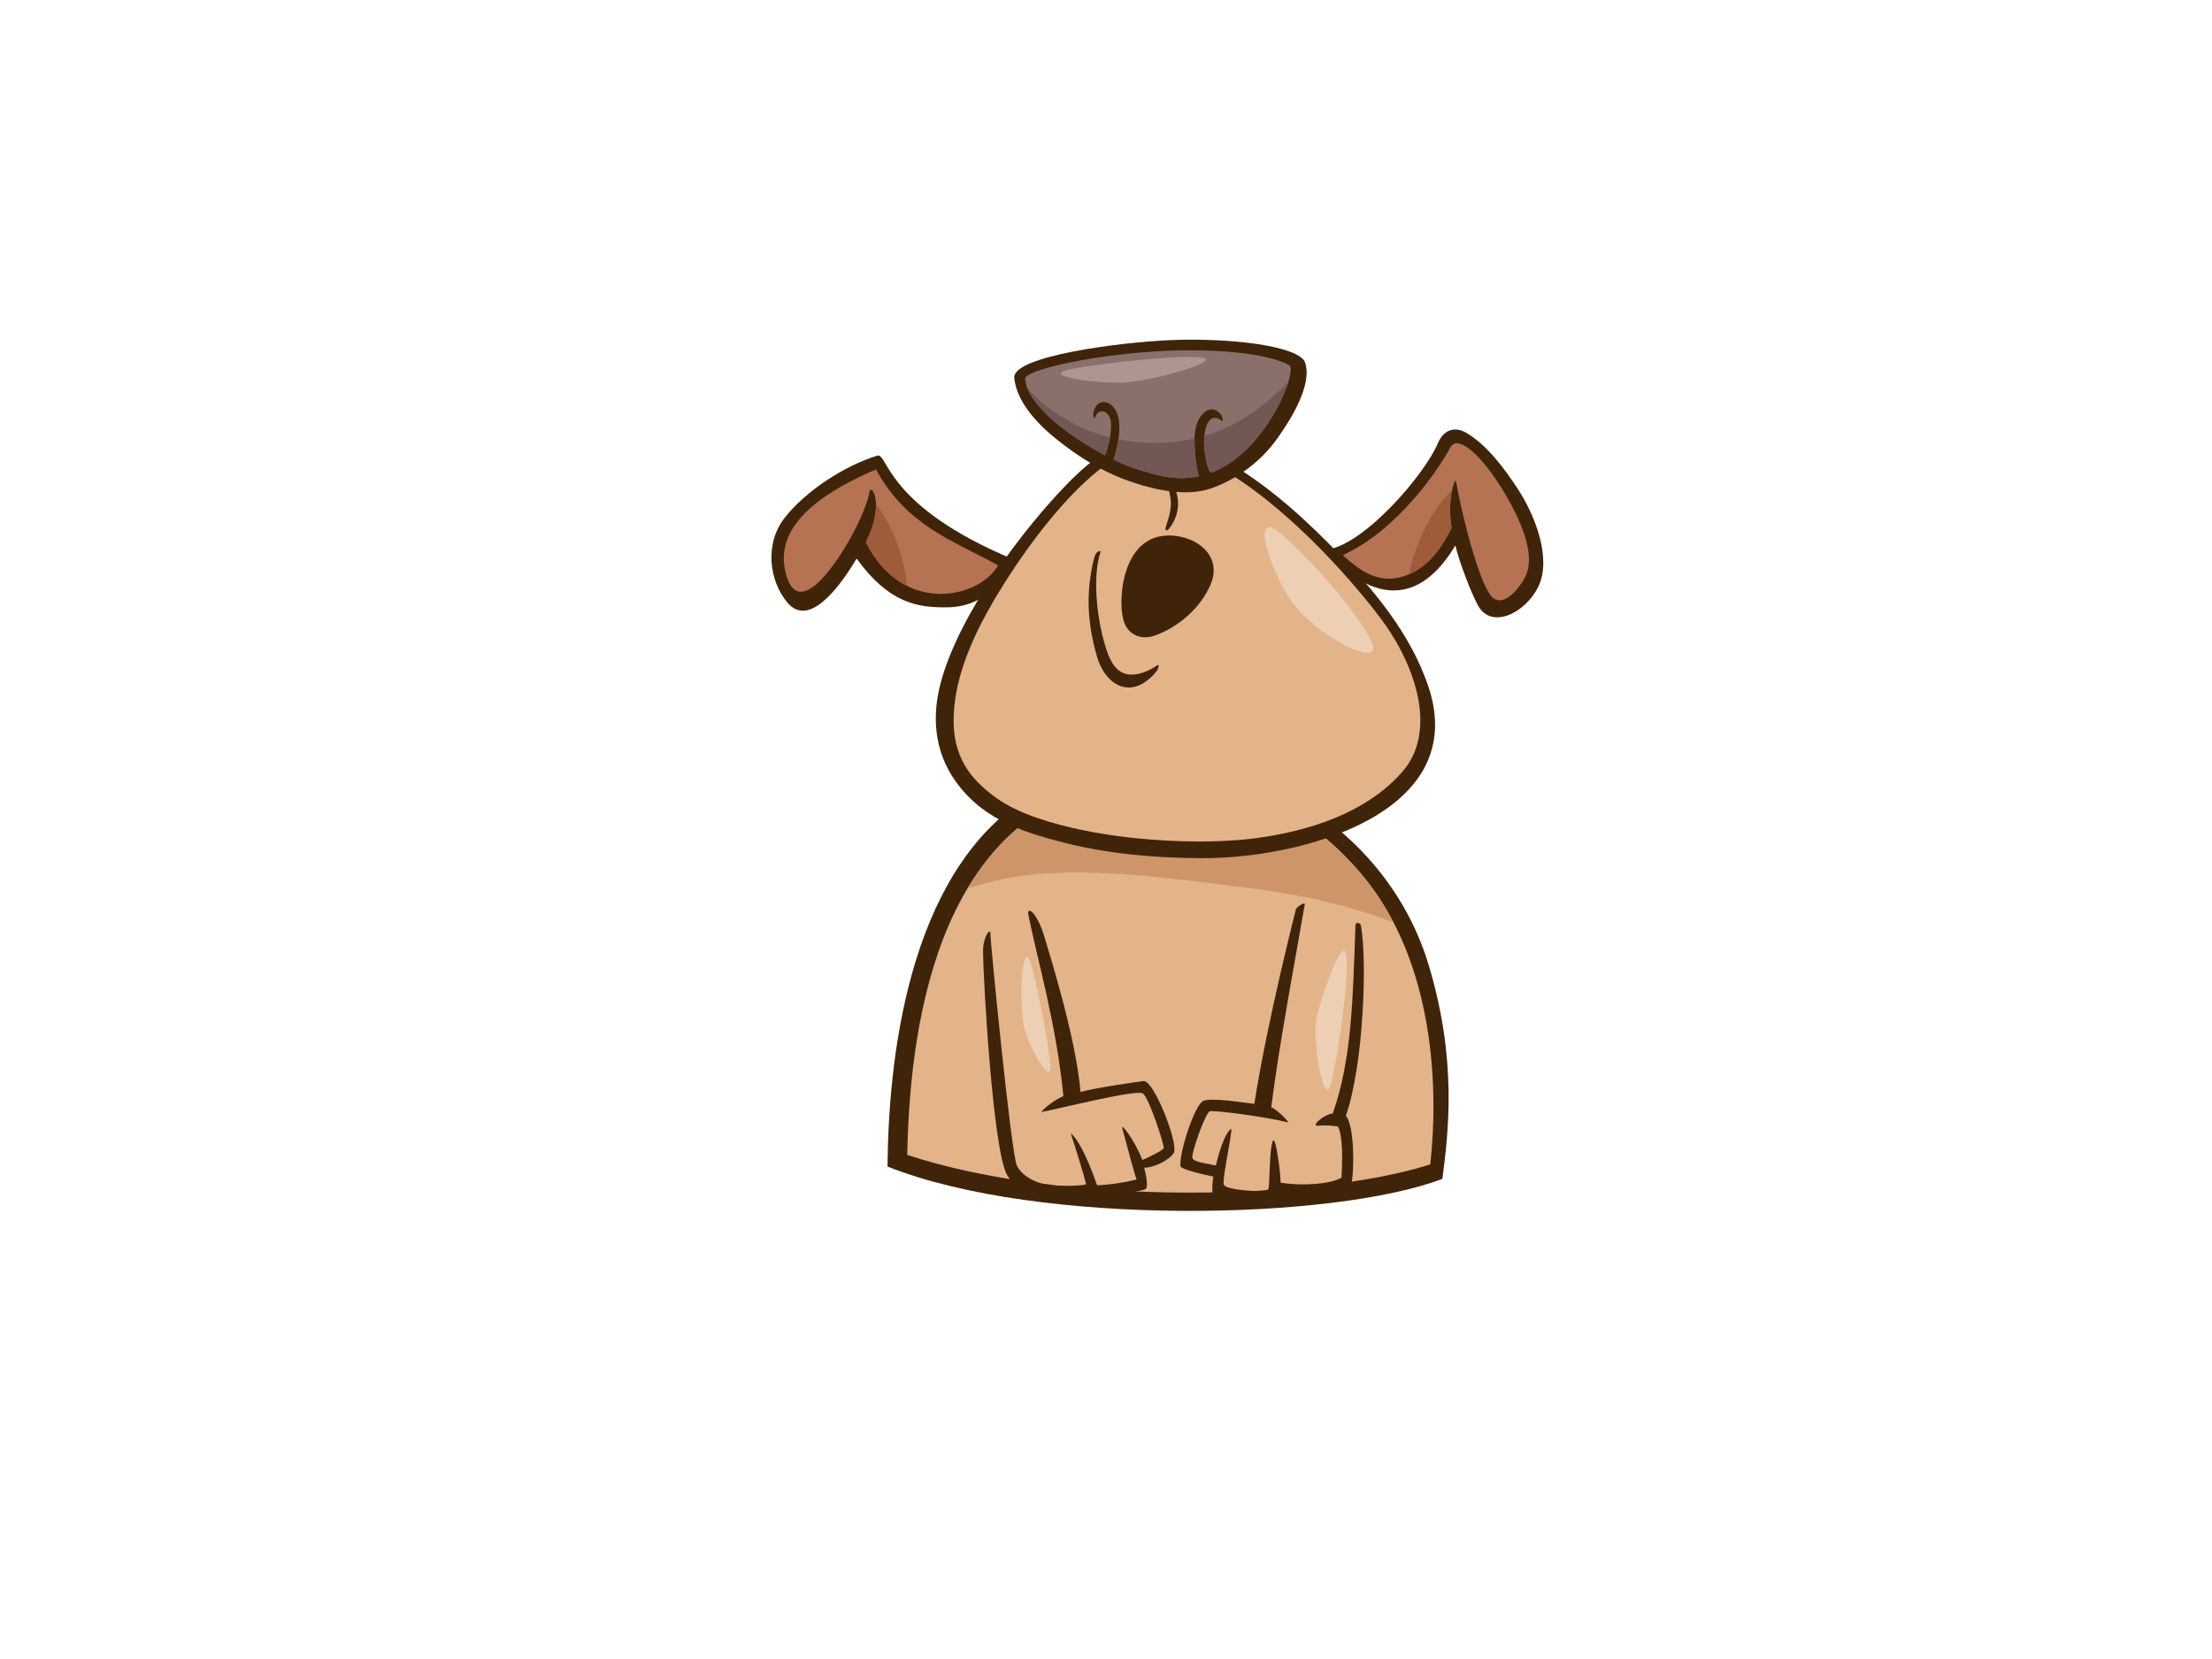 <?xml version="1.0" encoding="utf-8"?>
<!-- Generator: Adobe Illustrator 17.0.0, SVG Export Plug-In . SVG Version: 6.00 Build 0)  -->
<!DOCTYPE svg PUBLIC "-//W3C//DTD SVG 1.1//EN" "http://www.w3.org/Graphics/SVG/1.1/DTD/svg11.dtd">
<svg version="1.1" id="Layer_1" xmlns="http://www.w3.org/2000/svg" xmlns:xlink="http://www.w3.org/1999/xlink" x="0px" y="0px"
	 width="800px" height="600px" viewBox="0 0 800 600" enable-background="new 0 0 800 600" xml:space="preserve">
<g>
	<path fill="#40240A" d="M373.834,287.03c24.154-14.03,54.968-16.149,84.425-3.094c27.471,12.174,49.446,35.378,58.387,64.898
		c10.454,34.515,7.186,60.651,5.02,77.509c-39.145,14.965-145.66,17.405-200.674-4.43
		C321.318,376.231,330.958,311.929,373.834,287.03z"/>
	<path fill="#E3B38A" d="M403.531,282.771c33.161-6.451,66.32,6.294,89.257,33.864c26.356,31.674,27.476,77.994,24.488,104.48
		c-40.615,13.063-132.731,15.303-189.172-3.437C328.986,375.641,336.999,295.713,403.531,282.771z"/>
	<path fill="#CD9569" d="M351.557,320.781c10.386-3.192,20.62-4.826,31.484-5.136c23.24-0.661,46.093,2.708,69.091,5.567
		c17.892,2.222,35.168,6.013,51.845,12.38c-3.098-5.951-6.783-11.662-11.188-16.958c-22.937-27.57-56.096-40.315-89.257-33.864
		c-25.512,4.963-42.412,19.781-53.614,38.531C350.463,321.127,351.01,320.95,351.557,320.781z"/>
	<path fill="#40240A" d="M344.434,280.814c-7.932-12.416-6.434-25.547-4.211-33.884c6.704-25.149,29.949-55.791,46.013-72.188
		c9.949-10.154,19.871-16.522,28.454-16.946c7.614-0.379,17.832,2.333,31.154,10.384c14.125,8.533,26.866,20.144,39.063,32.853
		c12.194,12.708,25.252,28.257,31.634,47.085c15.587,45.962-45.912,62.536-82.374,62.264c-17.735-0.131-34.23-1.75-49.571-5.676
		C369.638,300.88,354.132,296.002,344.434,280.814z"/>
	<path fill="#E3B38A" d="M344.952,258.161c-0.849,15.892,6.533,24.03,15.423,30.463c8.164,5.905,20.874,9.442,30.658,11.498
		c21.919,4.612,47.265,5.105,62.938,3.053c19.593-2.566,40.297-9.268,53.204-24.036c12.498-14.306,5.404-37.782-7.809-55.459
		c-15.353-20.548-55.339-63.786-84.227-62.068c-21.76,1.295-52.616,47.237-62.101,67.572
		C348.527,238.86,345.489,248.138,344.952,258.161z"/>
	<path fill="#40240A" d="M472.049,131.209c-2.032-6.096-26.936-9.095-48.696-8.205c-17.66,0.723-57.306,5.704-56.534,13.691
		c0.771,7.987,7.463,15.694,14.004,21.121c8.994,7.465,18.555,13.232,29.154,16.74c8.328,2.758,19.321,5.025,27.824,2.141
		c9.155-3.108,17.894-9.572,23.549-17.304C470.087,147.442,474.082,137.308,472.049,131.209z"/>
	<path fill="#8A706B" d="M437.877,171.012c-1.717-2.12-2.423-8.755-2.423-10.696c0-6.258,2.02-11.605,6.46-8.074
		c0.668,0.534,0.22-1.732-0.507-2.521c-3.53-3.834-7.176-0.335-8.577,3.633c-1.816,5.145-0.137,16.157,0.747,18.863
		c-7.801,1.823-15.078-0.123-23.408-2.878c-2.116-0.702-4.682-1.777-7.471-3.128c0.734-2.139,3.166-9.997,1.649-15.668
		c-1.485-5.564-7.034-7.178-8.749-2.033c-0.567,1.696,0.109,3.534,0.605,2.119c0.807-2.321,3.502-2.727,5.028,0.101
		c1.53,2.826-0.083,10.392-1.599,13.924c-12.751-6.681-28.214-18.119-28.883-27.65c-0.176-2.519,16.26-7.001,38.842-9.258
		c22.581-2.257,46.968-0.904,56.676,4.29C469.536,133.782,457.978,163.8,437.877,171.012z"/>
	<path fill="#715854" d="M386.812,152.401c-5.895-3.325-11.752-7.319-15.481-12.629c3.01,8.897,16.767,18.837,28.302,24.882
		c0.686-1.599,1.389-4.028,1.815-6.468C396.299,156.883,391.338,154.955,386.812,152.401z"/>
	<path fill="#715854" d="M435.598,157.615c-0.093,0.864-0.144,1.77-0.144,2.701c0,1.942,0.706,8.576,2.423,10.696
		c14.944-5.362,25.158-23.322,28.08-32.904C457.45,146.862,447.784,153.977,435.598,157.615z"/>
	<path fill="#715854" d="M432.045,158.558c-1.447,0.338-2.927,0.634-4.445,0.873c-7.494,1.179-15.449,0.982-23.103-0.562
		c-0.492,3.292-1.397,6.172-1.798,7.34c2.789,1.352,5.355,2.426,7.471,3.128c8.33,2.755,15.607,4.701,23.408,2.878
		C432.935,170.245,431.873,163.868,432.045,158.558z"/>
	<path fill="#40240A" d="M520.021,160.321c1.959-4.697,5.882-6.28,10.093-3.883c7.072,4.023,13.668,12.295,19.362,21.25
		c5.703,8.968,11.795,24.279,6.871,34.486c-4.509,9.356-16.853,15.715-21.777,6.848c-2.602-4.687-7.077-16.579-8.212-21.774
		c-19.559,32.791-43.062,6.879-46.409,1.548C493.765,196.797,515.46,171.262,520.021,160.321z"/>
	<path fill="#B57354" d="M510.55,207.269c7.025-3.305,11.623-10.53,14.438-16.373c-1.755-10.504,1.334-18.253,1.568-16.943
		c2.511,14.211,9.045,38.976,13.456,42.335c4.229,3.222,9.758-3.866,11.714-7.892c4.029-8.311-2.695-21.728-6.962-29.059
		c-8.366-14.366-17.501-22.613-20.249-17.475c-4.196,7.844-18.93,29.807-38.888,38.923
		C491.975,206.447,499.351,212.54,510.55,207.269z"/>
	<path fill="#40240A" d="M283.794,187.26c7.711-9.813,21.653-18.825,33.453-22.456c3.974-1.223,2.631,18.127,49.403,37.57
		c-3.447,7.829-10.809,17.23-24.341,17.283c-10.461,0.042-20.682-1.361-32.506-17.64c-6.613,11.17-17.417,24.96-25.009,15.94
		C278.138,210.045,276.452,196.602,283.794,187.26z"/>
	<path fill="#B57354" d="M293.47,212.621c7.98-5.129,19.443-25.731,21.033-34.856c0.506-2.9,5.714,4.21-1.343,18.362
		c13.679,26.982,41.344,20.014,47.806,8.312c-17.012-9.307-32.824-14.214-44.175-34.642c-15.886,6.811-38.336,19.13-32.328,38.484
		C286.09,213.53,288.8,215.623,293.47,212.621z"/>
	<path fill="#9E5C3B" d="M525.218,177.082c-8.136,8.42-13.23,19.179-15.676,30.61c0.338-0.142,0.666-0.262,1.008-0.423
		c7.025-3.305,11.623-10.53,14.438-16.373C524.018,185.091,524.531,180.139,525.218,177.082z"/>
	<path fill="#9E5C3B" d="M316.811,182.209c0.114,3.242-0.677,7.95-3.652,13.918c4.044,7.977,9.312,12.968,14.892,15.765
		C326.787,201.226,323.434,191.171,316.811,182.209z"/>
	<path fill="#40240A" d="M492.183,334.697c-0.199-1.033-1.921-1.294-1.962-0.095c-0.926,26.305-1.274,48.446-8.2,68.097
		c-3.209,0.268-8.509,4.927-5.005,4.433c1.548-0.219,3.988-0.118,6.848,0.262c1.918,3.442,1.617,13.321,1.323,18.522
		c-4.113,2.402-14.392,3.086-22.07,1.797c0.202-2.221-1.717-17.339-2.773-15.111c-1.309,2.763-1.069,15.789-1.606,17.397
		c-0.535,1.608-15.259,0.396-16.059-1.409c-0.802-1.803,2.141-14.114,2.701-20.125c0.047-0.517-2.701,0.66-5.628,13.026
		c-2.91-0.626-7.861-1.157-8.489-2.612c-0.628-1.458,4.7-16.571,6.332-16.982c1.632-0.413,20.265,1.97,28.101,4.012
		c1.067,0.28-4.074-4.861-5.935-5.467c2.814-22.408,8.88-54.553,12.115-73.357c0.187-1.105-2.826,0.853-3.185,1.735
		c0,0-10.489,40.96-15.04,70.4c-2.943-0.27-15.256-2.408-18.466-1.069c-2.985,1.243-8.598,18.104-8.297,23.55
		c0.066,1.228,8.645,3.129,11.914,3.827c-0.378,2.458-0.674,6.609,0.395,7.948c1.072,1.341,21.674,1.546,22.213,0.804
		c0.469-0.641,0.97-2.831,1.212-3.696c3.212,0.721,23.351,3.348,25.821-1.24c1.2-2.229,1.886-21.593-1.685-25.814
		C493.262,384.769,494.479,346.838,492.183,334.697z"/>
	<path fill="#40240A" d="M413.579,390.984c-3.721,0.496-15.804,2.166-22.814,3.92c-1.487-18.85-10.776-48.476-13.025-56.037
		c-2.73-9.178-6.472-11.318-5.825-8.053c3.068,15.506,10.111,39.24,12.683,65.629c-3.825,1.465-8.693,5.895-7.725,5.703
		c7.439-1.492,34.225-8.187,36.457-6.7c2.232,1.492,7.897,19.017,7.546,19.801c-0.353,0.786-5.042,3.172-7.718,4.287
		c-2.804-7.224-8.013-13.916-7.269-11.439c0.746,2.481,4.273,16.394,5.189,18.477c-3.202,0.87-9.805,2.005-14.314,2.088
		c-5.658-16.45-9.641-19.08-9.476-18.582c2.234,6.699,4.965,15.647,5.507,18.265c-2.282,0.585-8.103,0.618-10.897,0.509
		c-6.281-0.237-12.04-3.15-14.114-7.241c-2.07-4.092-9.705-81.929-9.609-84.057c0.096-2.128-2.632,1.097-2.632,6.306
		c0,10.07,3.585,72.298,8.681,81.098c2.726,4.715,7.97,6.803,12.869,7.519c5.575,0.819,15.497,1.342,18.471-0.391
		c1.873,0.863,17.441-1.067,18.754-2.063c1.212-0.916-0.133-6.027-0.504-7.7c2.952,0.06,8.694-2.325,10.678-5.302
		C426.477,414.049,417.297,390.488,413.579,390.984z"/>
	<path fill="#40240A" d="M420.81,193.784c-7.334,0.789-11.654,6.439-13.719,13.364c-2.065,6.925-1.904,15.085-0.189,18.76
		c1.717,3.679,5.882,5.572,10.423,4.057c8.847-2.95,17.083-10.389,20.519-18.591C442.561,200.113,431.117,192.676,420.81,193.784z"
		/>
	<path fill="#40240A" d="M418.649,240.562c-4.163,2.838-9.564,4.722-13.37,2.342c-3.457-2.164-4.93-7.077-5.976-10.771
		c-2.486-8.763-4.316-23.491-1.253-32.618c0.094-0.275-1.611-0.839-2.486,2.828c-3.028,12.677-2.123,23.579,1.137,35.005
		c3.046,10.685,12.677,16.271,21.603,5.419C418.87,242.078,419.489,239.989,418.649,240.562z"/>
	<path fill="#40240A" d="M422.86,173.192c-0.379-0.467-1.177-0.246-1.019,0.333c0.593,2.197,1.125,4.41,1.488,6.633
		c0.62,3.812-0.807,7.409-1.85,10.963c-0.131,0.436,0.6,0.892,0.94,0.511C426.924,186.574,427.449,178.859,422.86,173.192z"/>
	<path fill="#EDCFB3" d="M463.368,193.075c11.149,9.661,28.643,29.463,32.735,39.282c4.092,9.82-18.003-1.639-27.006-12.277
		C460.093,209.441,451.092,182.436,463.368,193.075z"/>
	<path fill="#EDCFB3" d="M487.099,348.567c0,11.455-3.272,33.552-5.728,43.373c-2.454,9.82-7.363-16.369-4.911-25.37
		C478.917,357.568,487.099,333.835,487.099,348.567z"/>
	<path fill="#EDCFB3" d="M373.347,350.203c3.139,12.556,5.729,27.006,6.548,35.189c0.817,8.184-8.666-7.446-9.821-15.547
		C368.436,358.385,370.074,337.108,373.347,350.203z"/>
	<path fill="#AD968F" d="M388.077,133.333c11.538-2.034,36.01-4.91,45.829-4.092c9.819,0.819-15.55,8.186-26.187,9.004
		C397.079,139.061,374.167,135.787,388.077,133.333z"/>
</g>
</svg>
